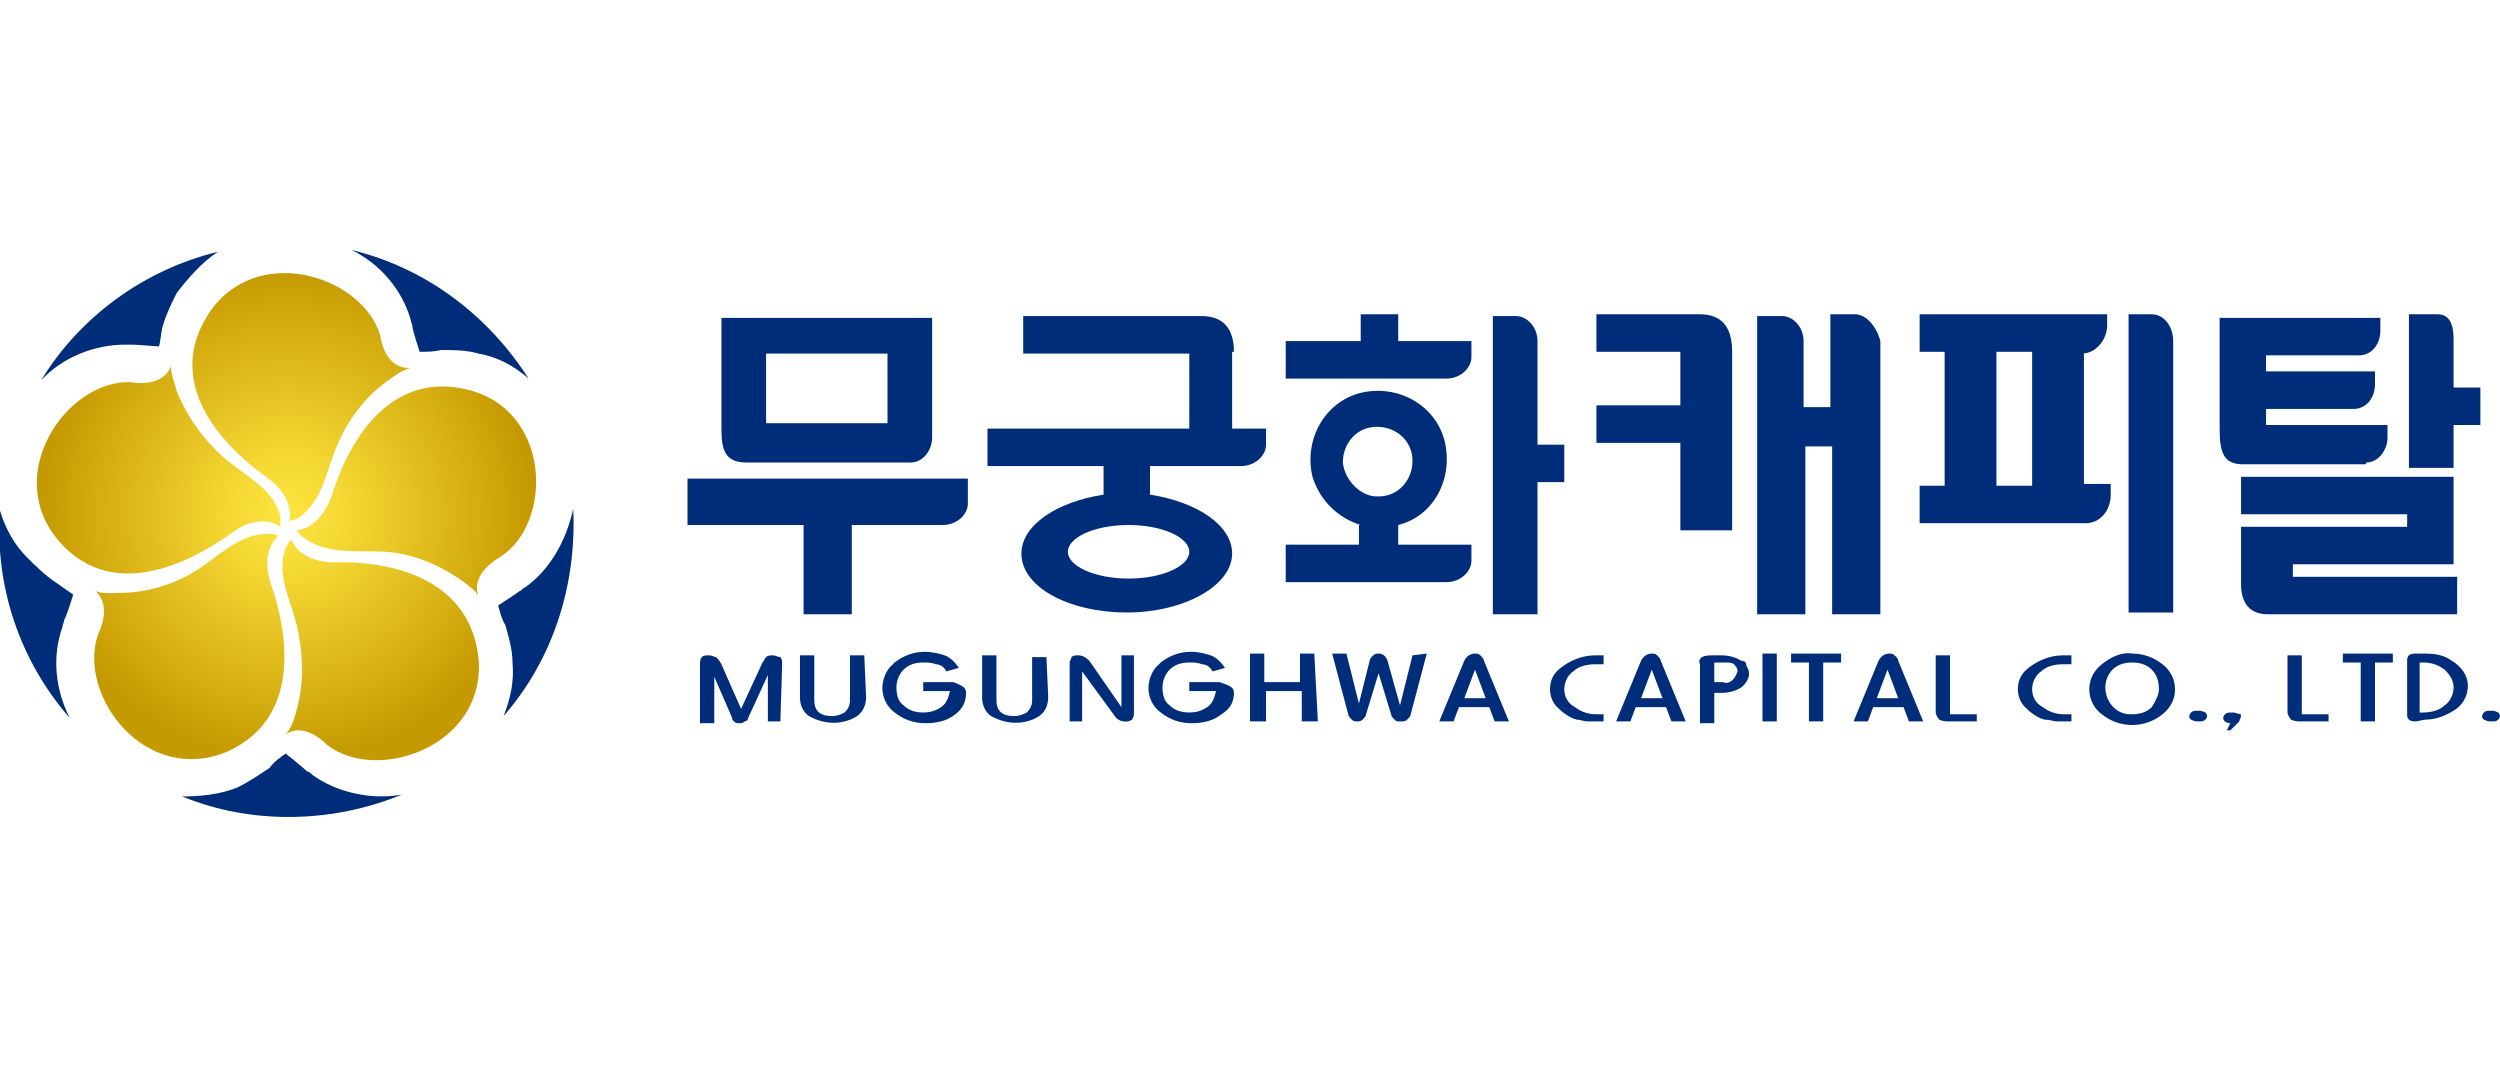 <?xml version="1.0" encoding="utf-8"?>
<!-- Generator: Adobe Illustrator 28.0.0, SVG Export Plug-In . SVG Version: 6.00 Build 0)  -->
<svg version="1.1" id="Layer_1" xmlns="http://www.w3.org/2000/svg" xmlns:xlink="http://www.w3.org/1999/xlink" x="0px" y="0px"
	 viewBox="0 0 140 60" style="enable-background:new 0 0 140 60;" xml:space="preserve">
<style type="text/css">
	.st0{fill:#002D7A;}
	.st1{fill:url(#SVGID_1_);}
</style>
<path class="st0" d="M12.2,14.1c-4.1,1-7.7,3.6-9.9,7.2c1.2-1.3,3-2,4.7-2h0.4c0.2,0,1.5,0.1,1.5,0.1C9,19.1,9,18.7,9.1,18.3
	c0.2-0.7,0.5-1.3,0.8-1.9C10.6,15.5,11.3,14.7,12.2,14.1z"/>
<path class="st0" d="M0,28.6c-0.3,4.2,1.1,8.4,3.9,11.6c-0.8-1.6-1-3.4-0.4-5.1c0-0.1,0.1-0.3,0.1-0.4c0.1-0.1,0.5-1.4,0.5-1.4
	c-0.3-0.2-0.7-0.5-1-0.7c-0.6-0.4-1.1-0.9-1.6-1.4C0.8,30.5,0.3,29.6,0,28.6z"/>
<path class="st0" d="M10.2,44.6c3.9,1.6,8.4,1.5,12.3-0.1c-1.7,0.3-3.6-0.1-5-1.1c-0.1-0.1-0.2-0.2-0.3-0.2C17,43,16,42.2,16,42.2
	c-0.3,0.2-0.7,0.5-0.9,0.8c-0.6,0.4-1.2,0.8-1.8,1.1C12.3,44.5,11.2,44.6,10.2,44.6z"/>
<path class="st0" d="M28.2,40.1c2.8-3.2,4.1-7.4,3.9-11.6c-0.4,1.8-1.3,3.4-2.7,4.4c-0.1,0-0.2,0.2-0.3,0.2
	c-0.1,0.1-1.2,0.8-1.2,0.8c0.1,0.4,0.2,0.8,0.4,1.1c0.2,0.7,0.4,1.4,0.4,2.1C28.8,38.1,28.6,39.1,28.2,40.1z"/>
<path class="st0" d="M29.6,21.2c-2.3-3.6-5.8-6.2-9.9-7.2c1.6,0.8,2.8,2.2,3.3,3.9c0,0.1,0.1,0.3,0.1,0.4c0,0.2,0.4,1.4,0.4,1.4
	c0.4,0,0.8,0,1.2-0.1c0.7,0,1.4,0,2.1,0.2C27.9,20,28.8,20.5,29.6,21.2z"/>
<radialGradient id="SVGID_1_" cx="-824.402" cy="532.997" r="1" gradientTransform="matrix(13.762 0 0 -13.762 11361.465 7363.981)" gradientUnits="userSpaceOnUse">
	<stop  offset="0" style="stop-color:#FFE53F"/>
	<stop  offset="0.26" style="stop-color:#F3D632"/>
	<stop  offset="0.76" style="stop-color:#D5AE11"/>
	<stop  offset="1" style="stop-color:#C59900"/>
</radialGradient>
<path class="st1" d="M14.9,26.7c1.7,1.2,1.3,2.5,1.3,2.5c0.2-0.1,0.4-0.1,0.5-0.2c1.4-0.9,1.6-2.8,2.2-4.1c0.6-1.4,1.5-2.6,2.7-3.5
	c0.3-0.2,0.9-0.7,1.4-0.8c-1.5,0.1-1.7-1.8-1.7-1.8c-1-3.4-7.1-5.3-9.7-1.1C9,21.9,13.2,25.5,14.9,26.7z M12.9,29.9
	c1.7-1.3,2.8-0.4,2.8-0.4c0-0.2,0-0.4,0-0.6c-0.4-1.6-2.1-2.3-3.3-3.4c-1.1-1-2-2.3-2.5-3.6c-0.1-0.4-0.4-1.1-0.3-1.5
	c-0.4,1.4-2.3,1-2.3,1c-3.6-0.1-7.2,5.2-4,8.9S11.2,31.1,12.9,29.9z M18.8,31.5c-2.1,0-2.5-1.3-2.5-1.3c-0.1,0.1-0.2,0.3-0.3,0.5
	c-0.6,1.5,0.4,3.1,0.7,4.7c0.3,1.5,0.3,3-0.1,4.4c-0.1,0.4-0.3,1.1-0.7,1.4c1.1-0.9,2.4,0.5,2.4,0.5c2.8,2.2,8.9,0.1,8.5-4.8
	C26.3,31.9,20.9,31.4,18.8,31.5z M15.2,32.8c-0.7-2,0.4-2.8,0.4-2.8c-0.2-0.1-0.4-0.1-0.5-0.1c-1.6-0.1-2.9,1.3-4.2,2.1
	c-1.3,0.8-2.8,1.2-4.2,1.2c-0.4,0-1.2,0.1-1.5-0.2c1.2,0.8,0.3,2.5,0.3,2.5c-1.2,3.4,2.6,8.5,7.2,6.6C17.2,40.1,15.9,34.8,15.2,32.8
	z M26.1,21.8c-4.8-1.1-6.9,3.9-7.5,5.9c-0.7,2-2,2-2,2c0.1,0.1,0.2,0.3,0.4,0.4c1.3,1,3.1,0.7,4.6,0.8c1.5,0.1,2.9,0.7,4.1,1.5
	c0.3,0.2,1,0.7,1.1,1c-0.5-1.3,1.2-2.2,1.2-2.2C31,29.3,30.9,22.9,26.1,21.8z"/>
<path class="st0" d="M43.7,40.4H43v-2.6l-1.1,2.4c0,0.1-0.1,0.2-0.2,0.2c-0.1,0.1-0.2,0.1-0.3,0.1c-0.1,0-0.2,0-0.3-0.1
	C41,40.3,41,40.3,41,40.2l-1-2.3v2.6h-0.8v-3.3c0-0.1,0-0.3,0.1-0.4c0.1-0.1,0.2-0.1,0.4-0.1s0.3,0.1,0.4,0.1
	c0.1,0.1,0.2,0.2,0.3,0.4l1.1,2.5l1.2-2.6c0.1-0.1,0.1-0.2,0.2-0.3c0.1-0.1,0.2-0.1,0.4-0.1c0.1,0,0.3,0.1,0.4,0.1
	c0.1,0.1,0.1,0.3,0.1,0.4L43.7,40.4z"/>
<path class="st0" d="M48.5,39c0,0.4-0.1,0.8-0.5,1.1c-0.8,0.5-1.8,0.5-2.7,0c-0.3-0.2-0.5-0.6-0.5-1v-2.4h0.8v2.5
	c0,0.6,0.3,0.9,1,0.9c0.3,0,0.5-0.1,0.7-0.2c0.2-0.2,0.3-0.4,0.3-0.7v-2.5h0.8L48.5,39z"/>
<path class="st0" d="M54.1,38.8c0,0.5-0.2,0.9-0.6,1.2c-0.5,0.4-1.1,0.5-1.7,0.5c-0.6,0-1.2-0.2-1.7-0.6c-0.8-0.6-0.9-1.7-0.3-2.5
	c0.1-0.1,0.2-0.2,0.3-0.3c0.5-0.4,1.1-0.6,1.7-0.6c0.4,0,0.8,0.1,1.1,0.2c0.3,0.1,0.6,0.4,0.8,0.7l-0.7,0.2
	c-0.1-0.2-0.3-0.4-0.6-0.4c-0.2-0.1-0.5-0.1-0.7-0.1c-0.4,0-0.8,0.1-1.1,0.4c-0.3,0.3-0.4,0.7-0.4,1c0,0.4,0.1,0.8,0.4,1
	c0.3,0.3,0.7,0.4,1.1,0.4c0.4,0,0.7-0.1,1-0.3c0.3-0.2,0.4-0.5,0.5-0.9h-1.5v-0.5h1.7C53.9,38.4,54.1,38.5,54.1,38.8z"/>
<path class="st0" d="M58.7,39c0,0.4-0.1,0.8-0.5,1.1c-0.8,0.5-1.8,0.5-2.7,0c-0.3-0.2-0.5-0.6-0.5-1v-2.4h0.8v2.5
	c0,0.6,0.3,0.9,1,0.9c0.3,0,0.5-0.1,0.7-0.2c0.2-0.2,0.3-0.4,0.3-0.7v-2.4h0.8L58.7,39L58.7,39z"/>
<path class="st0" d="M63.5,40c0,0.1-0.1,0.3-0.1,0.3c-0.3,0.2-0.7,0.1-0.9-0.1l-1.9-2.6v2.8h-0.7v-3.3c0-0.1,0.1-0.2,0.1-0.3
	c0.1-0.1,0.2-0.1,0.4-0.1c0.2,0,0.4,0.1,0.6,0.3l1.8,2.6v-2.9h0.7L63.5,40z"/>
<path class="st0" d="M69.1,38.8c0,0.5-0.2,0.9-0.7,1.2c-0.5,0.4-1.1,0.5-1.7,0.5c-0.6,0-1.2-0.2-1.7-0.6c-0.8-0.6-0.9-1.7-0.3-2.5
	c0.1-0.1,0.2-0.2,0.3-0.3c0.5-0.4,1.1-0.6,1.7-0.6c0.4,0,0.8,0.1,1.1,0.2c0.3,0.1,0.6,0.4,0.8,0.7l-0.7,0.2
	c-0.1-0.2-0.3-0.4-0.6-0.4c-0.2-0.1-0.5-0.1-0.7-0.1c-0.4,0-0.8,0.1-1.1,0.4c-0.3,0.3-0.4,0.7-0.4,1c0,0.4,0.1,0.8,0.4,1
	c0.3,0.3,0.7,0.4,1.1,0.4c0.4,0,0.7-0.1,1-0.3c0.3-0.2,0.4-0.5,0.5-0.9h-1.5v-0.5h1.7C68.9,38.4,69.1,38.5,69.1,38.8z"/>
<path class="st0" d="M73.8,40.4h-0.9v-1.7h-2v1.7H70v-3.8h0.8v1.6h2v-1.6h0.8L73.8,40.4z"/>
<path class="st0" d="M79.9,36.6l-0.9,3.4c0,0.1-0.1,0.2-0.2,0.3c-0.1,0.1-0.2,0.1-0.4,0.1s-0.2,0-0.3-0.1c-0.1-0.1-0.2-0.2-0.2-0.3
	l-0.7-2.3l-0.7,2.3c0,0.1-0.1,0.2-0.2,0.3c-0.1,0.1-0.2,0.1-0.3,0.1s-0.2,0-0.3-0.1c-0.1-0.1-0.2-0.2-0.2-0.3l-0.9-3.4h0.8l0.7,2.8
	l0.6-2.4c0-0.1,0.1-0.2,0.2-0.3c0.1-0.1,0.2-0.1,0.3-0.1c0.2,0,0.4,0.1,0.5,0.4l0.7,2.5l0.7-2.8L79.9,36.6L79.9,36.6z"/>
<path class="st0" d="M84.5,40.4h-0.8l-0.3-0.8h-1.7l-0.3,0.8h-0.8L82,37c0.1-0.2,0.3-0.4,0.6-0.4c0.1,0,0.2,0,0.3,0.1
	c0.1,0.1,0.2,0.2,0.2,0.3L84.5,40.4z M83.2,39.1l-0.6-1.6L82,39.1H83.2z"/>
<path class="st0" d="M116.1,40.4c-0.4,0-0.7,0-0.9,0c-0.2,0-0.4-0.1-0.7-0.1c-0.4-0.1-0.8-0.4-1.1-0.7c-0.3-0.3-0.4-0.7-0.4-1
	c0-0.5,0.2-0.9,0.6-1.2c0.5-0.4,1.2-0.7,1.9-0.7h0.5v0.5h-0.5c-0.4,0-0.9,0.1-1.2,0.4c-0.3,0.2-0.5,0.6-0.5,1s0.2,0.8,0.6,1
	c0.4,0.3,0.8,0.4,1.2,0.4h0.4V40.4z"/>
<path class="st0" d="M119.4,36.6c0.6,0,1.2,0.2,1.7,0.6c0.4,0.3,0.7,0.8,0.7,1.4c0,0.5-0.2,1-0.7,1.4c-0.5,0.4-1.1,0.6-1.7,0.6
	c-0.6,0-1.2-0.2-1.7-0.6c-0.4-0.3-0.7-0.8-0.7-1.4c0-0.5,0.2-1,0.7-1.4C118.2,36.8,118.8,36.5,119.4,36.6z M120.9,38.6
	c0-0.4-0.1-0.8-0.4-1.1c-0.3-0.3-0.7-0.4-1.1-0.4c-0.4,0-0.8,0.1-1.1,0.4c-0.3,0.3-0.4,0.7-0.4,1c0,0.8,0.6,1.5,1.4,1.5h0.1
	c0.4,0,0.8-0.1,1.1-0.4C120.7,39.3,120.9,38.9,120.9,38.6z"/>
<path class="st0" d="M123.6,40.1c0,0.1-0.1,0.2-0.1,0.2c-0.1,0.1-0.2,0.1-0.4,0.1c-0.1,0-0.2,0-0.4-0.1c-0.1-0.1-0.1-0.1-0.1-0.2
	c0-0.1,0.1-0.2,0.1-0.2c0.1-0.1,0.2-0.1,0.4-0.1c0.1,0,0.2,0,0.4,0.1C123.5,39.9,123.6,40,123.6,40.1z"/>
<path class="st0" d="M125.5,40.1c0,0.1-0.1,0.2-0.1,0.3l-0.5,0.5h-0.2l0.2-0.4c-0.2,0-0.4-0.1-0.4-0.3c0-0.1,0.1-0.2,0.1-0.2
	c0.1-0.1,0.2-0.1,0.4-0.1c0.1,0,0.2,0,0.4,0.1C125.4,39.9,125.5,40,125.5,40.1z"/>
<path class="st0" d="M130.4,40.4h-1.5c-0.2,0-0.4,0-0.6-0.1c-0.1-0.1-0.2-0.3-0.2-0.4v-3.2h0.8v3.3h1.5L130.4,40.4z"/>
<path class="st0" d="M134,37.1h-1v3.3h-0.8v-3.3h-1v-0.5h2.8L134,37.1z"/>
<path class="st0" d="M135.3,40.4c-0.1,0-0.3,0-0.4-0.1c-0.1-0.1-0.1-0.2-0.1-0.3v-3c0-0.1,0-0.2,0.1-0.3c0.1-0.1,0.3-0.1,0.4-0.1
	h0.5c0.6,0,1.1,0.1,1.5,0.4c0.5,0.3,0.9,0.8,0.9,1.4c0,0.6-0.3,1.1-0.8,1.4c-0.5,0.3-1,0.5-1.6,0.5L135.3,40.4z M137.4,38.5
	c0-0.4-0.2-0.7-0.5-1c-0.4-0.3-0.8-0.4-1.2-0.4h-0.2v2.8h0.2c0.4,0,0.9-0.1,1.2-0.4C137.2,39.3,137.4,38.9,137.4,38.5z"/>
<path class="st0" d="M140,40.1c0,0.1-0.1,0.2-0.1,0.2c-0.1,0.1-0.2,0.1-0.4,0.1c-0.1,0-0.2,0-0.4-0.1c-0.1-0.1-0.1-0.1-0.1-0.2
	c0-0.1,0.1-0.2,0.1-0.2c0.1-0.1,0.2-0.1,0.4-0.1c0.1,0,0.2,0,0.4,0.1C139.9,39.9,140,40,140,40.1z"/>
<path class="st0" d="M94.4,40.4h-0.8l-0.3-0.8h-1.7l-0.3,0.8h-0.8l1.4-3.4c0.1-0.2,0.3-0.4,0.6-0.4c0.1,0,0.2,0,0.3,0.1
	c0.1,0.1,0.2,0.2,0.2,0.3L94.4,40.4z M93.1,39.1l-0.6-1.6l-0.6,1.6H93.1z"/>
<path class="st0" d="M107.7,40.4h-0.8l-0.3-0.8h-1.7l-0.3,0.8h-0.8l1.4-3.4c0.1-0.2,0.3-0.4,0.6-0.4c0.1,0,0.2,0,0.3,0.1
	c0.1,0.1,0.2,0.2,0.2,0.3L107.7,40.4z M106.3,39.1l-0.6-1.6l-0.6,1.6H106.3z"/>
<path class="st0" d="M103.1,37.1h-1v3.3h-0.8v-3.3h-1v-0.5h2.8L103.1,37.1L103.1,37.1z"/>
<path class="st0" d="M98.7,36.6h0.8v3.8h-0.8V36.6z"/>
<path class="st0" d="M89.8,40.4c-0.4,0-0.7,0-0.9,0c-0.2,0-0.4-0.1-0.6-0.1c-0.4-0.1-0.8-0.4-1.1-0.7c-0.3-0.3-0.4-0.7-0.4-1
	c0-0.5,0.2-0.9,0.6-1.2c0.5-0.4,1.2-0.7,1.9-0.7h0.5v0.5h-0.5c-0.4,0-0.9,0.1-1.2,0.4c-0.3,0.2-0.5,0.6-0.5,1s0.2,0.8,0.6,1
	c0.4,0.3,0.8,0.4,1.2,0.4h0.4V40.4z"/>
<path class="st0" d="M110.7,40.4h-1.5c-0.2,0-0.4,0-0.6-0.1c-0.1-0.1-0.2-0.3-0.2-0.4v-3.2h0.8v3.3h1.5L110.7,40.4z"/>
<path class="st0" d="M97.5,37c-0.3-0.2-0.7-0.3-1.1-0.3h-0.5c-0.2,0-0.4,0-0.6,0.1c-0.1,0.1-0.2,0.2-0.1,0.4v3.3H96v-1.7h0.4
	c0.4,0,0.8-0.1,1.1-0.3c0.4-0.3,0.6-0.8,0.3-1.2C97.8,37.1,97.7,37,97.5,37z M97,38.1c-0.1,0.1-0.3,0.2-0.5,0.1H96v-1.1h0.6
	c0.2,0,0.4,0,0.5,0.1c0.1,0.1,0.2,0.2,0.2,0.4C97.2,37.9,97.1,38,97,38.1z"/>
<path class="st0" d="M116.6,19.8c0.7,0,1.4-0.7,1.4-1.6v-0.6h-10.5v2.1h1.4v7.5h-1.4v2.1h9.3c0.8,0,1.4-0.7,1.4-1.6v-0.6h-1.5V19.8z
	 M113.8,27.2h-2v-7.5h2V27.2z"/>
<path class="st0" d="M95.2,17.6h-5.8v2.1h4.7v3h-4.7v2.1h4.7v4.9H97V19.7C97,18.3,96.4,17.6,95.2,17.6z"/>
<path class="st0" d="M103.9,17.6h-1.4v5.2h-1.5v-3.7c0-0.8-0.6-1.4-1.2-1.4h-1.4v16.7h2.7v-9.4h1.5v9.4h2.7V19.1
	C105.1,18.3,104.5,17.6,103.9,17.6z"/>
<path class="st0" d="M120.5,17.6h-1.3v16.7h2.5V19.1C121.7,18.3,121.2,17.6,120.5,17.6z"/>
<path class="st0" d="M128.4,31.6h9v-4.9h-11.9v2.1h9.3v0.7h-9.3v3.2c0,1.1,0.5,1.7,1.5,1.7h10.6v-2.1h-9.2V31.6z"/>
<path class="st0" d="M132.5,25.9c0.7,0,1.2-0.7,1.2-1.4v-0.7h-6.8v-0.9h4.9c0.7,0,1.2-0.6,1.2-1.4v-0.7h-6.1v-0.9h5.2
	c0.7,0,1.2-0.6,1.2-1.4v-0.7h-9v6.2c0,1.3,0.2,2,1.3,2H132.5z"/>
<path class="st0" d="M137.4,21.7v-2.7c0-0.8-0.2-1.4-0.9-1.4h-1.6v8.6h2.5v-2.4h1.5v-2.1H137.4z"/>
<path class="st0" d="M38.5,29.4H45v5h2.7v-5h5.1c0.8,0,1.4-0.6,1.4-1.2v-1.4H38.5V29.4z"/>
<path class="st0" d="M41.8,25.9H51c0.7,0,1.2-0.7,1.2-1.4v-6v-0.7H40.4v6.2C40.4,25.2,40.6,25.9,41.8,25.9z M42.9,19.8h6.8v3.9h-6.8
	V19.8z"/>
<path class="st0" d="M69.1,19.7c0-1.3-0.6-2-1.8-2h-10v2.1h9.3V24H55.3v2.1h6.5v1.6c-2.6,0.4-4.6,1.7-4.6,3.3c0,1.9,2.7,3.3,5.9,3.3
	s5.9-1.5,5.9-3.3c0-1.6-2-2.9-4.6-3.3v-1.6h5.1c0.8,0,1.4-0.6,1.4-1.2V24h-1.9V19.7z M66.6,30.9c0,0.8-1.5,1.5-3.4,1.5
	s-3.4-0.7-3.4-1.5c0-0.8,1.5-1.5,3.4-1.5S66.6,30.1,66.6,30.9z"/>
<path class="st0" d="M86.1,19.1c0-0.8-0.6-1.4-1.2-1.4h-1.3v16.7h2.5V27h1.5v-2.1h-1.5L86.1,19.1L86.1,19.1z"/>
<path class="st0" d="M78.3,17.6h-2.1v1.5H72v2.1h9c0.8,0,1.4-0.6,1.4-1.2v-0.9h-4.1L78.3,17.6z"/>
<path class="st0" d="M78.3,29.4L78.3,29.4c2-0.5,3.1-2.6,2.6-4.7c-0.5-2-2.6-3.2-4.7-2.7c-2,0.5-3.2,2.6-2.7,4.7
	c0.4,1.3,1.4,2.3,2.7,2.7h-0.1v1.1H72v2.1h9c0.8,0,1.4-0.6,1.4-1.2v-0.9h-4.1L78.3,29.4z M75.2,25.9c0-1.1,0.8-2,1.9-2
	c1.1,0,2,0.8,2,1.9c0,1.1-0.8,2-1.9,2h-0.1C76.2,27.8,75.3,26.9,75.2,25.9z"/>
</svg>
